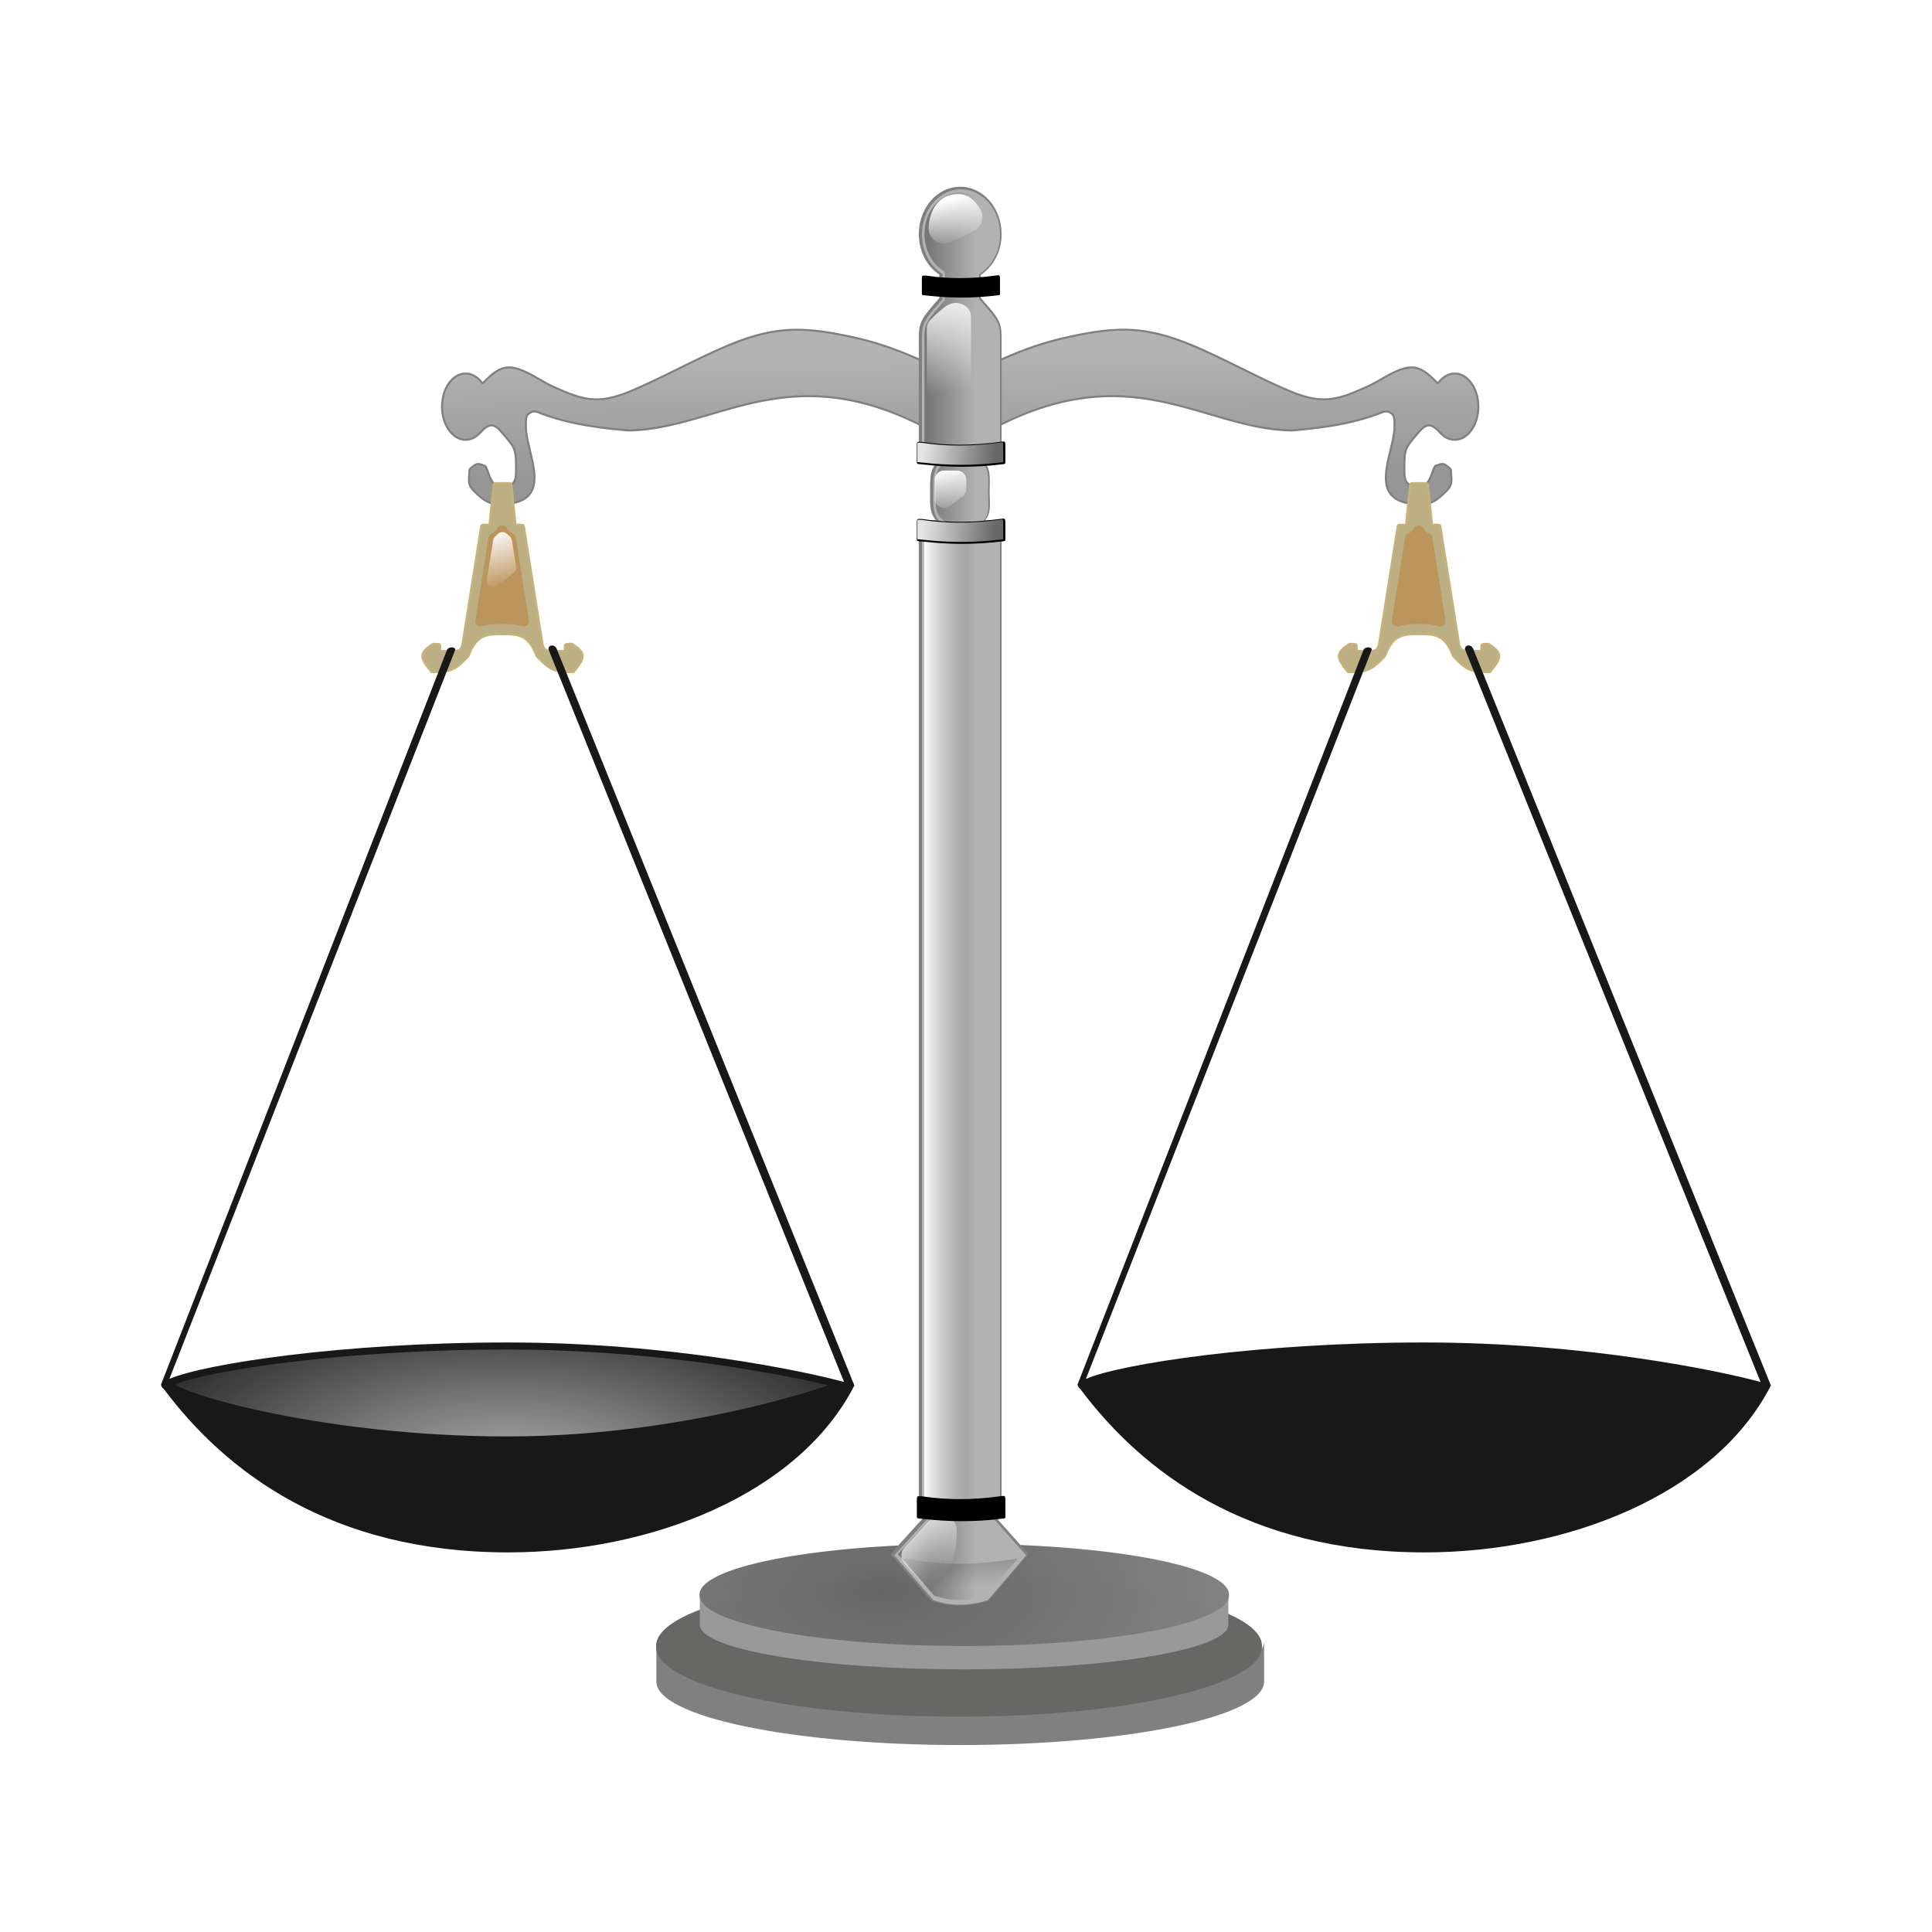 <svg:svg xmlns:dc="http://purl.org/dc/elements/1.1/" xmlns:ns1="http://www.inkscape.org/namespaces/inkscape" xmlns:ns2="http://www.w3.org/1999/xlink" xmlns:ns4="http://web.resource.org/cc/" xmlns:rdf="http://www.w3.org/1999/02/22-rdf-syntax-ns#" xmlns:svg="http://www.w3.org/2000/svg" height="294.783" id="svg2" version="1.0" viewBox="-21.377 -25.427 294.783 294.783" width="294.783" ns1:version="0.91 r13725">
  <svg:defs id="defs4">
    <svg:linearGradient id="linearGradient4113">
      <svg:stop id="stop4115" offset="0" style="stop-color:#ffffff" />
      <svg:stop id="stop4117" offset="1" style="stop-color:#ffffff;stop-opacity:0" />
    </svg:linearGradient>
    <svg:linearGradient id="linearGradient3311">
      <svg:stop id="stop3313" offset="0" style="stop-color:#e5e5e5" />
      <svg:stop id="stop3315" offset="1" style="stop-color:#e5e5e5;stop-opacity:.456" />
    </svg:linearGradient>
    <svg:linearGradient id="linearGradient3272">
      <svg:stop id="stop3274" offset="0" style="stop-color:#b2b2b2" />
      <svg:stop id="stop3276" offset="1" style="stop-color:#b2b2b2;stop-opacity:0" />
    </svg:linearGradient>
    <svg:radialGradient cx="314.95" cy="573.63" gradientTransform="matrix(-.01 1.347 -1.662 -.031 1271.4 172.25)" gradientUnits="userSpaceOnUse" id="radialGradient3485" r="75.928">
      <svg:stop id="stop3381" offset="0" style="stop-color:#666666" />
      <svg:stop id="stop3383" offset="1" style="stop-color:#898989" />
    </svg:radialGradient>
    <svg:linearGradient gradientUnits="userSpaceOnUse" id="linearGradient3487" x1="327.52" x2="328.01" y1="186.46" y2="237.22">
      <svg:stop id="stop3291" offset="0" style="stop-color:#b3b3b3" />
      <svg:stop id="stop3301" offset=".337" style="stop-color:#a9a9a9" />
      <svg:stop id="stop3299" offset="1" style="stop-color:#969696" />
    </svg:linearGradient>
    <svg:linearGradient gradientUnits="userSpaceOnUse" id="linearGradient3489" x1="375.52" x2="395.54" y1="589.18" y2="589.18">
      <svg:stop id="stop3217" offset="0" style="stop-color:#767676" />
      <svg:stop id="stop3219" offset="1" style="stop-color:#767676;stop-opacity:0" />
    </svg:linearGradient>
    <svg:filter id="filter3548">
      <svg:feGaussianBlur id="feGaussianBlur3550" stdDeviation="1.604" ns1:collect="always" />
    </svg:filter>
    <svg:filter id="filter3563">
      <svg:feGaussianBlur id="feGaussianBlur3565" stdDeviation="0.06" ns1:collect="always" />
    </svg:filter>
    <svg:radialGradient cx="128.09" cy="670.47" gradientTransform="matrix(.011 -.61 1.402 .024 -740.58 716.79)" gradientUnits="userSpaceOnUse" id="radialGradient3609" r="137" ns2:href="#linearGradient3272" />
    <svg:linearGradient gradientUnits="userSpaceOnUse" id="linearGradient3970" x1="123.44" x2="125.44" y1="4.964" y2="11.752">
      <svg:stop id="stop3966" offset="0" style="stop-color:#ffffff" />
      <svg:stop id="stop3968" offset="1" style="stop-color:#ffffff;stop-opacity:0" />
    </svg:linearGradient>
    <svg:linearGradient gradientTransform="matrix(.318 0 0 .318 1.49 -6.548)" gradientUnits="userSpaceOnUse" id="linearGradient3979" x1="378.53" x2="380.97" y1="654.07" y2="702.53">
      <svg:stop id="stop3373" offset="0" style="stop-color:#000000" />
      <svg:stop id="stop3375" offset="1" style="stop-color:#000000;stop-opacity:0" />
    </svg:linearGradient>
    <svg:linearGradient gradientUnits="userSpaceOnUse" id="linearGradient3984" x1="375.43" x2="401.66" y1="242.74" y2="246.19" ns2:href="#linearGradient3311" />
    <svg:linearGradient gradientUnits="userSpaceOnUse" id="linearGradient4022" x1="122.42" x2="124.45" y1="46.374" y2="52.835">
      <svg:stop id="stop4018" offset="0" style="stop-color:#ffffff" />
      <svg:stop id="stop4020" offset="1" style="stop-color:#ffffff;stop-opacity:0" />
    </svg:linearGradient>
    <svg:linearGradient gradientUnits="userSpaceOnUse" id="linearGradient4068" x1="121.56" x2="125.21" y1="19.167" y2="34.649" ns2:href="#linearGradient4113" />
    <svg:linearGradient gradientTransform="matrix(1.136 0 0 12.873 -16.353 -294.51)" gradientUnits="userSpaceOnUse" id="linearGradient4098" x1="119.64" x2="125.45" y1="29.056" y2="29.056" ns2:href="#linearGradient4113" />
    <svg:linearGradient gradientUnits="userSpaceOnUse" id="linearGradient4139" x1="53.239" x2="55.497" y1="55.698" y2="64.126" ns2:href="#linearGradient4113" />
    <svg:linearGradient gradientUnits="userSpaceOnUse" id="linearGradient2696" x1="116.65" x2="123.94" y1="205.69" y2="213.89">
      <svg:stop id="stop2681" offset="0" style="stop-color:#ffffff" />
      <svg:stop id="stop2683" offset="1" style="stop-color:#ffffff;stop-opacity:0" />
    </svg:linearGradient>
  </svg:defs>
  <svg:path d="m171.5 224.96v6.2c0 5.34-20.76 9.67-46.36 9.67-25.606 0-46.37-4.33-46.37-9.67v-6.2c0 5.34 20.764 9.67 46.37 9.67 25.6 0 46.36-4.33 46.36-9.67z" id="path24" style="fill:#808080" />
  <svg:path d="m472.48 609.67a124.25 7.42 0 1 1 -248.49 0 124.25 7.42 0 1 1 248.49 0z" id="path2406" style="opacity:.993;fill-rule:evenodd;fill:#676766" transform="matrix(.372 0 0 1.432 -4.589 -647.27)" />
  <svg:path d="m166.04 218.11v4.37c0 3.75-18.05 6.8-40.32 6.8-22.26 0-40.317-3.05-40.317-6.8v-4.37c0 3.76 18.057 6.8 40.317 6.8 22.27 0 40.32-3.04 40.32-6.8z" id="path26" style="fill:#999999" />
  <svg:path d="m414.15 581.19a75.928 23.469 0 1 1 -151.85 0 75.928 23.469 0 1 1 151.85 0z" id="path2404" style="opacity:.993;fill-rule:evenodd;fill:url(#radialGradient3485)" transform="matrix(.532 0 0 .329 -54.186 26.717)" />
  <svg:g id="g3303" transform="matrix(.364 0 0 .364 -16.537 -38.944)">
    <svg:path d="m319.81 174.94c-9.75 0.15-19.42 2.58-32.59 8.56-14.34 6.51-25.2 12.59-36.66 17.34-13.4 5.56-19.6 3.41-30.97-1.62-2.56-1.13-4.68-2.33-6.62-3.47-12.28-7.22-16.08-6.64-23.97 1.5-1.85-2.46-4.36-3.97-7.12-3.97-5.7 0-10.32 6.41-10.32 14.31 0 7.91 4.62 14.32 10.32 14.32 2.37 0 4.56-1.12 6.31-3 3.6-3.89 5.32-4.14 8.59-0.19 4.36 5.25 5.81 5.98 5.81 12.75v3.56c0 3.53-0.83 5.55-5.37 5.66-4.16 0.09-4.78-4.08-6.06-7.1-0.47-1.11-0.42-1.38-1.57-1.78-2.84-0.99-3.22-0.84-5.47 0.94-1.14 0.91-1.02 1.08-1.12 2.53-0.3 4.46-0.6 5.61 3.31 9.19 3.17 2.9 5.56 4.73 11 4.5 23.33-0.99 10.14-22.13 10.25-33.06-0.07-3.46 0.22-4.41 0.97-5 2.11-1.68 3.24-0.61 5.56 0.21 7.74 2.75 17.11 5.32 36.03 6.88 6.94-0.1 13.58-1.24 20.19-2.84 16.9-4.1 33.52-11.18 53.75-11.54 14.06-0.24 29.89 2.74 48.78 12.29h15.79 16.93c18.9-9.55 34.72-12.53 48.78-12.29 20.24 0.36 36.83 7.44 53.72 11.54 6.61 1.6 13.29 2.74 20.22 2.84 18.93-1.56 28.27-4.13 36-6.88 2.32-0.82 3.48-1.89 5.6-0.21 0.74 0.59 1 1.54 0.93 5 0.11 10.93-13.08 32.07 10.25 33.06 5.45 0.23 7.83-1.6 11-4.5 3.91-3.58 3.61-4.73 3.32-9.19-0.1-1.45 0.02-1.62-1.13-2.53-2.24-1.78-2.6-1.93-5.44-0.94-1.14 0.4-1.09 0.67-1.56 1.78-1.28 3.02-1.91 7.19-6.06 7.1-4.55-0.11-5.38-2.13-5.38-5.66v-3.56c0-6.77 1.43-7.5 5.78-12.75 3.28-3.95 4.99-3.7 8.6 0.19 1.74 1.88 3.93 3 6.31 3 5.69 0 10.31-6.41 10.31-14.32 0-7.9-4.62-14.31-10.31-14.31-2.76 0-5.28 1.51-7.12 3.97-7.9-8.14-11.67-8.72-23.94-1.5-1.94 1.14-4.1 2.34-6.66 3.47-11.36 5.03-17.53 7.18-30.94 1.62-11.45-4.75-22.31-10.83-36.65-17.34-23.42-10.63-35.79-10.09-57.19-5.41-8.96 1.96-17.76 4.84-28.44 9.66h-15.89-16.83c-10.67-4.82-19.48-7.7-28.43-9.66-9.36-2.04-17.01-3.27-24.6-3.15z" id="path36" style="fill:#808080" />
    <svg:path d="m319.81 175.78c-9.62 0.16-19.14 2.55-32.25 8.5-14.3 6.49-25.17 12.57-36.68 17.34-6.78 2.82-11.85 3.71-16.66 3.22-4.81-0.48-9.28-2.32-14.97-4.84-2.6-1.15-4.77-2.38-6.72-3.53-6.1-3.59-9.97-5.11-13.12-4.88-3.16 0.24-5.91 2.22-9.82 6.25-0.17 0.18-0.41 0.27-0.66 0.25-0.24-0.02-0.47-0.14-0.62-0.34-1.73-2.3-3.98-3.63-6.43-3.63-2.53 0-4.85 1.42-6.6 3.85-1.75 2.42-2.87 5.84-2.87 9.62 0 3.79 1.12 7.2 2.87 9.63 1.75 2.42 4.07 3.84 6.6 3.84 2.11 0 4.06-0.97 5.68-2.72 1.84-1.98 3.29-3.24 5-3.31 0.86-0.04 1.69 0.27 2.47 0.81 0.78 0.55 1.56 1.33 2.41 2.35 2.16 2.6 3.63 4.1 4.62 5.93 0.99 1.84 1.38 3.9 1.38 7.35v3.56c0 1.83-0.18 3.45-1.16 4.66s-2.63 1.79-5.03 1.84c-2.36 0.05-3.95-1.22-4.87-2.78-0.93-1.56-1.4-3.39-2-4.81-0.25-0.59-0.38-0.92-0.44-1-0.06-0.09-0.11-0.14-0.63-0.32-1.39-0.48-2.06-0.64-2.53-0.56-0.47 0.09-1.01 0.46-2.12 1.35-0.55 0.43-0.65 0.56-0.69 0.68-0.05 0.13-0.08 0.5-0.13 1.25-0.15 2.25-0.28 3.55 0.04 4.63 0.31 1.08 1.08 2.12 3 3.87 3.14 2.88 5.16 4.5 10.4 4.28 5.7-0.24 9-1.68 10.84-3.74 1.85-2.07 2.37-4.89 2.19-8.16-0.35-6.54-3.65-14.5-3.59-20.31-0.04-1.76 0-2.88 0.19-3.75 0.18-0.87 0.59-1.51 1.09-1.91 1.18-0.94 2.37-1.2 3.41-1 1.03 0.2 1.87 0.71 2.97 1.09 7.67 2.73 16.92 5.26 35.74 6.82 0.03 0 0.04-0.01 0.07 0 6.83-0.11 13.38-1.23 19.93-2.82 16.81-4.07 33.52-11.2 53.94-11.56 14.15-0.25 30.05 2.76 48.97 12.28h15.59 16.76c18.91-9.52 34.82-12.53 48.96-12.28 20.43 0.36 37.11 7.49 53.91 11.56 6.55 1.59 13.14 2.71 19.97 2.82h0.06c18.83-1.56 28.04-4.09 35.72-6.82 1.09-0.38 1.96-0.89 3-1.09s2.22 0.06 3.41 1c0.5 0.4 0.88 1.04 1.06 1.91 0.17 0.86 0.22 2.03 0.19 3.78 0.05 5.81-3.24 13.74-3.6 20.28-0.17 3.27 0.34 6.09 2.19 8.16 1.85 2.06 5.14 3.5 10.84 3.74 5.25 0.22 7.27-1.4 10.41-4.28 1.91-1.75 2.69-2.79 3-3.87s0.18-2.38 0.03-4.63c-0.05-0.75-0.08-1.12-0.12-1.25-0.05-0.12-0.15-0.25-0.69-0.68-1.11-0.89-1.67-1.26-2.13-1.35-0.45-0.08-1.1 0.08-2.5 0.56-0.51 0.18-0.56 0.23-0.62 0.32-0.06 0.08-0.19 0.41-0.44 1-0.6 1.42-1.07 3.25-2 4.81-0.92 1.56-2.51 2.83-4.87 2.78-2.4-0.05-4.06-0.63-5.04-1.84-0.97-1.21-1.15-2.83-1.15-4.66v-3.56c0-3.45 0.36-5.51 1.34-7.35 0.98-1.83 2.47-3.33 4.63-5.93 0.84-1.02 1.62-1.8 2.4-2.35 0.78-0.54 1.62-0.85 2.47-0.81 1.72 0.07 3.16 1.33 5 3.31 1.62 1.75 3.58 2.72 5.69 2.72 2.53 0 4.85-1.42 6.59-3.84 1.75-2.43 2.88-5.84 2.88-9.63 0-3.78-1.13-7.2-2.88-9.62-1.74-2.43-4.06-3.85-6.59-3.85-2.45 0-4.71 1.33-6.44 3.63-0.14 0.2-0.37 0.32-0.62 0.34-0.24 0.02-0.48-0.07-0.66-0.25-3.91-4.03-6.63-6.01-9.78-6.25-3.15-0.23-7.03 1.29-13.12 4.88-1.96 1.15-4.15 2.38-6.76 3.53-5.69 2.52-10.16 4.36-14.96 4.84-4.8 0.49-9.85-0.4-16.63-3.22-11.52-4.77-22.38-10.85-36.69-17.34-23.3-10.57-35.31-10.04-56.65-5.37-8.9 1.94-17.65 4.82-28.28 9.62-0.11 0.05-0.23 0.07-0.35 0.06h-15.9-16.82c-0.11 0.01-0.23-0.01-0.34-0.06-10.63-4.8-19.38-7.68-28.28-9.62-9.34-2.05-16.92-3.25-24.41-3.13z" id="path3287" style="fill:url(#linearGradient3487)" />
  </svg:g>
  <svg:path d="m389.19 115.41c-9.66 0-17.35 8.97-17.35 19.84 0 7.25 3.44 13.56 8.6 17.03v9.78c-1.17 1.37-2.35 2.74-3.53 4.13-2.7 3.16-4.04 5.27-4.63 7.69-0.59 2.4-0.44 4.89-0.44 9v47.15c0 0.67 0.55 1.22 1.22 1.22h6.1c-1.07 1.28-1.83 2.7-2.16 4.28-0.49 2.4-0.44 5.03-0.44 7.75 0 2.71-0.1 5.26 0.35 7.63 0.29 1.56 1.04 2.98 2.06 4.25h-5.91c-0.67 0-1.22 0.54-1.22 1.22v414.06c0 0.56 0.39 1.05 0.94 1.18 0.7 0.17 1.42 0.3 2.13 0.44l-14.25 15.69c-0.42 0.46-0.42 1.16 0 1.63l16.12 18.5c0.15 0.15 0.33 0.27 0.53 0.34 4.43 1.41 7.46 1.97 11.94 1.97 3.37 0 8.15-0.79 11.53-1.97 0.21-0.08 0.39-0.21 0.53-0.38l15.85-18.5c0.38-0.46 0.37-1.14-0.04-1.59l-14-15.72c0.81-0.13 1.63-0.26 2.44-0.41 0.58-0.1 1-0.6 1-1.18v-414.06c0-0.68-0.54-1.22-1.22-1.22h-5.65c0.98-1.29 1.66-2.72 1.84-4.28 0.28-2.37 0-4.93 0-7.6 0-2.68 0.23-5.29-0.09-7.69-0.21-1.56-0.77-3.06-1.75-4.34h5.65c0.68 0 1.22-0.55 1.22-1.22v-47.15c0-4.14 0.14-6.64-0.47-9.04-0.6-2.39-1.91-4.52-4.65-7.68-1.21-1.4-2.43-2.78-3.63-4.16v-9.62c5.23-3.46 8.75-9.82 8.75-17.13 0-10.87-7.72-19.84-17.37-19.84zm-8.47 37.12c0.02 0.02 0.04 0.05 0.06 0.06-0.02-0.01-0.04-0.01-0.06-0.03v-0.03zm16.75 0.13c-0.03 0.02-0.03 0.07-0.06 0.09l-0.03-0.03 0.09-0.06zm-16.66 76.87c0.01-0.01 0.05 0.01 0.07 0-0.03 0.02-0.04 0.05-0.07 0.06 0.01-0.01-0.01-0.05 0-0.06zm17.38 27.28c-0.01 0.02-0.02 0.04-0.03 0.07-0.02 0.01-0.05 0.01-0.07 0.03 0.04-0.03 0.06-0.07 0.1-0.1z" id="path3369" style="fill:#808080" transform="matrix(.364 0 0 .364 -16.537 -38.944)" />
  <svg:path d="m125.24 3.462c-3.29 0-5.95 3.075-5.95 6.865 0 2.612 1.26 4.885 3.13 6.045v3.848c-0.46 0.537-0.92 1.068-1.38 1.605-1.94 2.274-1.75 2.85-1.75 5.852v17.258h3.16c-1.55 0.983-1.44 2.759-1.44 4.747s-0.15 3.697 1.35 4.69h-3.07v150.99c0.48 0.11 0.96 0.22 1.44 0.3l-5.66 6.23 5.94 6.81c1.61 0.52 2.64 0.71 4.25 0.71 1.18 0 2.94-0.29 4.11-0.71l5.83-6.81-5.59-6.27c0.53-0.07 1.07-0.16 1.6-0.26v-150.99l-2.96 0.002c1.5-0.993 1.12-2.702 1.12-4.69s0.34-3.764-1.21-4.747h3.05v-17.258c0-3.022 0.18-3.578-1.79-5.852-0.47-0.537-0.94-1.068-1.4-1.605v-3.814c1.89-1.149 3.19-3.443 3.19-6.079 0-3.79-2.68-6.865-5.97-6.865z" id="path28" style="fill:#b2b2b2" />
  <svg:path d="m389.19 117.78c-8.19 0-14.97 7.71-14.97 17.47 0 6.73 3.26 12.53 7.94 15.44 0.4 0.24 0.65 0.68 0.65 1.15v10.57c-0.01 0.32-0.13 0.63-0.34 0.87-1.26 1.48-2.53 2.94-3.78 4.41-2.61 3.06-3.62 4.79-4.1 6.72-0.47 1.93-0.37 4.32-0.37 8.47v46h7.31c0.61-0.01 1.16 0.39 1.33 0.98 0.18 0.59-0.06 1.22-0.58 1.55-1.8 1.14-2.59 2.58-3 4.59s-0.34 4.53-0.34 7.28c0 2.76-0.09 5.25 0.28 7.22s1.07 3.35 2.81 4.5c0.52 0.33 0.76 0.96 0.58 1.55-0.17 0.59-0.72 0.99-1.33 0.98h-7.06v411.97c0.94 0.21 1.87 0.44 2.81 0.59 0.49 0.09 0.9 0.42 1.07 0.89 0.16 0.47 0.07 0.99-0.26 1.36l-14.72 16.25 15.19 17.44c4.13 1.29 6.75 1.78 10.94 1.78 2.92 0 7.48-0.76 10.5-1.78l14.97-17.44-14.56-16.34c-0.33-0.38-0.42-0.91-0.25-1.37 0.18-0.47 0.6-0.81 1.09-0.88 1.06-0.15 2.12-0.35 3.19-0.53v-411.94h-6.75c-0.62 0.01-1.16-0.39-1.33-0.98-0.18-0.59 0.06-1.22 0.58-1.55 1.71-1.13 2.23-2.44 2.47-4.41 0.23-1.97 0-4.49 0-7.31 0-2.8 0.21-5.37-0.07-7.37-0.27-2.01-0.88-3.38-2.65-4.5-0.52-0.33-0.76-0.96-0.58-1.55 0.17-0.59 0.71-0.99 1.33-0.98h7v-46c0-4.18 0.1-6.56-0.38-8.47-0.48-1.92-1.53-3.63-4.19-6.69-1.26-1.47-2.56-2.93-3.84-4.41-0.22-0.25-0.34-0.57-0.34-0.9v-10.47c-0.01-0.49 0.24-0.94 0.65-1.19 4.75-2.88 8.1-8.71 8.1-15.5 0-9.76-6.82-17.47-15-17.47z" id="path3223" style="filter:url(#filter3548);fill:url(#linearGradient3489)" transform="matrix(.364 0 0 .364 -16.537 -38.944)" />
  <svg:path d="m128.83 218.31l5.09-5.94c-6.76 1.08-10.81 1.08-17.56 0l5.17 5.94c1.41 0.45 2.31 0.62 3.72 0.62 1.03 0 2.56-0.26 3.58-0.62z" id="path2428" style="opacity:.803;filter:url(#filter3563);fill:url(#linearGradient3979)" />
  <svg:g id="g3994" transform="matrix(1.133 0 0 1.133 -16.628 -12.742)">
    <svg:path d="m120.02 48.316c3.38 0.521 6.85 0.485 10.39 0 0.74-0.101 0.79-0.154 0.79 0.592v1.775c0 0.697 0.09 0.577-0.61 0.663-3.52 0.432-7.05 0.406-10.57 0-0.83-0.096-0.74 0.067-0.74-0.757v-1.705c0-0.711 0.03-0.568 0.74-0.568z" id="path3307" style="fill:#000000" />
    <svg:path d="m404.59 239.88c-0.26 0.01-0.64 0.08-1.15 0.15-9.75 1.34-19.26 1.43-28.56 0h-0.07c-0.46 0-0.84-0.02-1.09-0.03-0.27-0.01-0.4 0.04-0.38 0.03s0.03-0.07 0 0.09c-0.03 0.17-0.03 0.49-0.03 0.97v4.69c0 0.57-0.01 0.98 0 1.22 0.02 0.24 0.04 0.22 0 0.19-0.04-0.04 0.04 0 0.31 0.03 0.28 0.03 0.73 0.06 1.32 0.12 9.63 1.11 19.25 1.18 28.87 0 0.5-0.06 0.87-0.06 1.1-0.09 0.22-0.03 0.24-0.09 0.18-0.03-0.05 0.05-0.03 0.05-0.03-0.16 0.01-0.2 0-0.54 0-1.03v-4.87c0-0.51-0.02-0.86-0.06-1.07-0.04-0.2-0.07-0.22-0.06-0.21 0.01 0-0.09-0.02-0.35 0z" id="path3309" style="fill:url(#linearGradient3984)" transform="matrix(.364 0 0 .364 -16.537 -38.944)" />
  </svg:g>
  <svg:path d="m120.02 16.631c3.38 0.521 6.85 0.485 10.39 0 0.74-0.101 0.79-0.154 0.79 0.592v1.775c0 0.697 0.09 0.577-0.61 0.663-3.52 0.432-7.05 0.406-10.57 0-0.83-0.095-0.74 0.067-0.74-0.757v-1.705c0-0.711 0.03-0.568 0.74-0.568z" id="path3325" style="fill:#000000" />
  <svg:path d="m404.59 239.88c-0.26 0.01-0.64 0.08-1.15 0.15-9.75 1.34-19.26 1.43-28.56 0h-0.07c-0.46 0-0.84-0.02-1.09-0.03-0.27-0.01-0.4 0.04-0.38 0.03s0.03-0.07 0 0.09c-0.03 0.17-0.03 0.49-0.03 0.97v4.69c0 0.57-0.01 0.98 0 1.22 0.02 0.24 0.04 0.22 0 0.19-0.04-0.04 0.04 0 0.31 0.03 0.28 0.03 0.73 0.06 1.32 0.12 9.63 1.11 19.25 1.18 28.87 0 0.5-0.06 0.87-0.06 1.1-0.09 0.22-0.03 0.24-0.09 0.18-0.03-0.05 0.05-0.03 0.05-0.03-0.16 0.01-0.2 0-0.54 0-1.03v-4.87c0-0.51-0.02-0.86-0.06-1.07-0.04-0.2-0.07-0.22-0.06-0.21 0.01 0-0.09-0.02-0.35 0z" id="path3327" style="fill:url(#linearGradient3984)" transform="matrix(.364 0 0 .364 -16.537 -70.628)" />
  <svg:path d="m124.72 4.188c-2.79 0-4.31 2.419-4.41 5.125-0.03 0.802 0.34 1.567 1 2.025 0.67 0.457 1.51 0.542 2.25 0.225 1.23-0.516 2.49-1.113 3.78-1.843 0.56-0.316 0.96-0.846 1.11-1.466 0.16-0.62 0.05-1.276-0.29-1.815-0.61-0.968-1.51-2.25-3.44-2.25z" id="path3962" style="fill-rule:evenodd;fill:url(#linearGradient3970)" />
  <svg:path d="m119.62 56.562v148.97h7.63v-148.97l-7.63 0.002z" id="path4086" style="fill-rule:evenodd;fill:url(#linearGradient4098)" />
  <svg:g id="g3998" transform="matrix(1.133 0 0 1.133 -16.628 -0.976)">
    <svg:path d="m120.02 48.316c3.38 0.521 6.85 0.485 10.39 0 0.74-0.101 0.79-0.154 0.79 0.592v1.775c0 0.697 0.09 0.577-0.61 0.663-3.52 0.432-7.05 0.406-10.57 0-0.83-0.096-0.74 0.067-0.74-0.757v-1.705c0-0.711 0.03-0.568 0.74-0.568z" id="path4000" style="fill:#000000" />
    <svg:path d="m404.59 239.88c-0.26 0.01-0.64 0.08-1.15 0.15-9.75 1.34-19.26 1.43-28.56 0h-0.07c-0.46 0-0.84-0.02-1.09-0.03-0.27-0.01-0.4 0.04-0.38 0.03s0.03-0.07 0 0.09c-0.03 0.17-0.03 0.49-0.03 0.97v4.69c0 0.57-0.01 0.98 0 1.22 0.02 0.24 0.04 0.22 0 0.19-0.04-0.04 0.04 0 0.31 0.03 0.28 0.03 0.73 0.06 1.32 0.12 9.63 1.11 19.25 1.18 28.87 0 0.5-0.06 0.87-0.06 1.1-0.09 0.22-0.03 0.24-0.09 0.18-0.03-0.05 0.05-0.03 0.05-0.03-0.16 0.01-0.2 0-0.54 0-1.03v-4.87c0-0.51-0.02-0.86-0.06-1.07-0.04-0.2-0.07-0.22-0.06-0.21 0.01 0-0.09-0.02-0.35 0z" id="path4002" style="fill:url(#linearGradient3984)" transform="matrix(.364 0 0 .364 -16.537 -38.944)" />
  </svg:g>
  <svg:path d="m122.53 46.375c-0.73 0.062-1.29 0.675-1.28 1.406v2.907c0 0.523 0.3 1.001 0.77 1.238 0.46 0.237 1.02 0.193 1.45-0.114 0.65-0.467 1.35-0.937 2.09-1.562 0.32-0.264 0.5-0.652 0.5-1.062v-1.407c0-0.373-0.14-0.732-0.41-0.996-0.26-0.264-0.62-0.412-0.99-0.41h-2c-0.05-0.002-0.09-0.002-0.13 0z" id="path4014" style="fill-rule:evenodd;fill:url(#linearGradient4022)" />
  <svg:path d="m123.88 21.594c-0.59 0.016-1.23 0.45-1.35 0.562-0.55 0.537-1.28 1.155-2 2.032-0.02 0.029-0.46 0.468-0.47 1.281v13.625c0 0.459-0.15 0.721 0.6 1.468 0.74 0.747 1.01 0.596 1.46 0.594h1.82c0.46 0.002 0.72 0.153 1.47-0.594 0.74-0.746 0.59-1.009 0.59-1.468v-15.438s-0.06-0.499-0.06-0.5c0 0-0.05-0.145-0.06-0.187-0.04-0.084-0.05-0.124-0.07-0.157-0.03-0.065-0.04-0.066-0.06-0.093-0.03-0.055-0.04-0.116-0.06-0.157-0.05-0.081-0.06-0.127-0.35-0.406 0.18 0.17 0.35 0.255-0.18-0.156-0.54-0.411-1.14-0.411-1.28-0.406z" id="path4066" style="fill-rule:evenodd;fill:url(#linearGradient4068)" transform="matrix(1.136 0 0 1 -16.353 -.8)" />
  <svg:g id="g4150">
    <svg:g id="g4144">
      <svg:path d="m44.398 77.275c2.672 0 3.526 0 5.845-2.503 1.186-3.274 2.758-3.274 5.055-3.274 2.296 0 3.868 0 5.054 3.274 2.319 2.503 3.173 2.503 5.845 2.503 2.005-2.304 2.047-3.208-0.26-4.622-1.299 0-1.299 0-1.299 1.092-2.722 0.045-2.742 0.043-3.052-0.771l-2.832-17.874c-0.065-0.614-0.275-0.614-0.775-0.627l-0.549 0.013-0.541-5.297c-0.108-1.058-0.108-1.058-0.853-1.058h-0.738-0.739c-0.745 0-0.745 0-0.853 1.058l-0.541 5.297-0.549-0.013c-0.5 0.013-0.71 0.013-0.775 0.627l-2.832 17.874c-0.31 0.814-0.33 0.816-3.052 0.771 0-1.092 0-1.092-1.299-1.092-2.307 1.414-2.265 2.318-0.26 4.622z" id="path38" style="fill:#c5b37b" />
      <svg:path d="m54.156 48.438c0.005-0.007-0.07 0.25-0.125 0.781l-0.562 5.312c-0.006 0.057-0.028 0.111-0.063 0.157-0.033 0.041-0.076 0.073-0.125 0.093-0.048 0.024-0.102 0.035-0.156 0.031l-0.5-0.031h-0.031c-0.213 0.009-0.331 0.024-0.344 0.031-0.014 0.009-0.065 0.042-0.094 0.313 0.001 0.01 0.001 0.021 0 0.031l-2.844 17.875c-0.008 0.022-0.018 0.043-0.031 0.063-0.077 0.203-0.124 0.363-0.25 0.531-0.125 0.168-0.327 0.282-0.562 0.344-0.472 0.123-1.138 0.116-2.5 0.093-0.083 0.001-0.163-0.032-0.221-0.091-0.059-0.058-0.092-0.138-0.092-0.221 0-0.272-0.015-0.477-0.031-0.594s-0.026-0.12-0.031-0.125c-0.005-0.004-0.06-0.047-0.219-0.062-0.131-0.013-0.35 0-0.594 0-0.539 0.333-0.94 0.631-1.187 0.906-0.255 0.283-0.366 0.517-0.375 0.781-0.019 0.512 0.448 1.233 1.375 2.313 1.211-0.002 2.023-0.01 2.75-0.281 0.761-0.284 1.53-0.884 2.656-2.094 0.005-0.014 0.026-0.018 0.031-0.032 0.599-1.588 1.298-2.496 2.188-2.937 0.916-0.454 1.945-0.437 3.093-0.437 1.149-0.001 2.154-0.017 3.063 0.437 0.883 0.441 1.59 1.35 2.187 2.937 0.013 0.014 0.02 0.019 0.032 0.032 1.125 1.21 1.894 1.81 2.656 2.094 0.727 0.271 1.539 0.279 2.75 0.281 0.927-1.08 1.393-1.801 1.375-2.313-0.01-0.264-0.12-0.498-0.375-0.781-0.248-0.275-0.649-0.573-1.188-0.906-0.244 0-0.462-0.013-0.593 0-0.159 0.015-0.214 0.058-0.219 0.062s-0.015 0.008-0.031 0.125c-0.017 0.117-0.031 0.322-0.031 0.594 0 0.068-0.022 0.133-0.063 0.188-0.059 0.078-0.152 0.125-0.25 0.124-1.362 0.023-2.029 0.03-2.5-0.093-0.236-0.062-0.437-0.176-0.563-0.344-0.125-0.168-0.172-0.328-0.25-0.531-0.012-0.02-0.023-0.041-0.031-0.063l-2.843-17.875c-0.001-0.01-0.001-0.021 0-0.031-0.029-0.271-0.08-0.304-0.094-0.313-0.013-0.007-0.131-0.022-0.344-0.031-0.019-0.001-0.01 0.001-0.031 0l-0.5 0.031c-0.093 0.008-0.185-0.026-0.25-0.093-0.052-0.05-0.085-0.116-0.094-0.188l-0.563-5.312c-0.054-0.531-0.129-0.788-0.124-0.781 0.002 0.003 0.032 0.01-0.032 0-0.064-0.011-0.189 0-0.375 0h-0.719-0.75c-0.185 0-0.311-0.011-0.374 0-0.064 0.01-0.034 0.003-0.032 0z" id="path3617" style="fill-opacity:.232;fill:#a0a0a0" />
      <svg:path d="m196.88 257.38c-0.71 0.1-1.33 0.55-1.66 1.18-0.5 0.95-1.31 1.68-2.31 2.06-0.76 0.27-1.31 0.93-1.44 1.72l-5.5 34.88v0.03c-0.1 0.74 0.19 1.51 0.78 2s1.38 0.65 2.13 0.41h0.03c2.88-0.98 5.6-0.91 8.28-0.91s5.39-0.07 8.28 0.91h0.03c0.75 0.24 1.53 0.08 2.12-0.41 0.6-0.49 0.89-1.26 0.79-2v-0.03l-5.5-34.91c-0.14-0.79-0.71-1.48-1.47-1.75-1-0.37-1.81-1.09-2.32-2.03-0.42-0.8-1.28-1.25-2.18-1.15-0.02-0.01-0.04-0.01-0.06 0z" id="path3249" style="fill:#bc955d" transform="matrix(.364 0 0 .364 -16.537 -38.944)" />
      <svg:path d="m55.219 55.75c-0.235 0.016-0.457 0.116-0.625 0.281-0.225 0.212-0.301 0.294-0.282 0.281-0.237 0.156-0.397 0.407-0.437 0.688l-0.969 6c-0.054 0.393 0.131 0.781 0.472 0.985 0.34 0.204 0.769 0.185 1.091-0.047 0.814-0.635 1.662-1.171 2.593-2 0.254-0.229 0.372-0.571 0.313-0.907l-0.656-4.031c-0.041-0.281-0.2-0.532-0.438-0.688-0.006-0.003-0.128-0.118-0.343-0.312-0.197-0.176-0.456-0.266-0.719-0.25z" id="path4128" style="fill:url(#linearGradient4139)" />
    </svg:g>
    <svg:path d="m62.812 73.062c-0.29 0.018-0.553 0.229-0.5 0.594l45.098 111.78c-5.56-1.53-26.354-6.03-51.316-6.03-25.295 0-46.419 3.29-51.625 5.56l43.625-111.28c-0.059-0.514-1.144-0.421-1.282 0.091l-43.624 112.06c0.001 0.04 0.025 0.06 0.031 0.1 0.017 0.11 0.07 0.19 0.125 0.28 0.062 0.09 0.116 0.18 0.219 0.25 0.028 0.02 0.063 0.04 0.094 0.06 0.004 0-0.004 0.03 0 0.03 9.409 12.55 25.445 24.88 52.5 24.88 21.664 0 44.314-8.8 52.844-25.5h-0.03l-45.376-112.28c-0.148-0.45-0.491-0.615-0.782-0.598z" id="path34" style="fill:#181818" />
    <svg:path d="m199.38 602.81c-39.91 0-76.07 3.01-102.16 6.72-13.045 1.86-23.591 3.92-30.72 5.81-3.002 0.8-5.007 1.55-6.656 2.22 1.672 0.87 3.825 1.85 6.937 2.97 7.126 2.57 17.638 5.54 30.657 8.31 26.032 5.55 62.132 10.41 101.94 10.41 39.73 0 75.79-6.05 101.87-12.22 13.04-3.08 23.59-6.2 30.84-8.59 0.77-0.26 1.06-0.39 1.75-0.63-0.59-0.14-0.82-0.22-1.46-0.37-7.27-1.71-17.85-3.9-30.91-6.06-26.13-4.33-62.26-8.57-102.09-8.57z" id="path3269" style="fill:url(#radialGradient3609)" transform="matrix(.364 0 0 .364 -16.537 -38.944)" />
  </svg:g>
  <svg:g id="g4159" transform="translate(139.84)">
    <svg:g id="g4161">
      <svg:path d="m44.398 77.275c2.672 0 3.526 0 5.845-2.503 1.186-3.274 2.758-3.274 5.055-3.274 2.296 0 3.868 0 5.054 3.274 2.319 2.503 3.173 2.503 5.845 2.503 2.005-2.304 2.047-3.208-0.26-4.622-1.299 0-1.299 0-1.299 1.092-2.722 0.045-2.742 0.043-3.052-0.771l-2.832-17.874c-0.065-0.614-0.275-0.614-0.775-0.627l-0.549 0.013-0.541-5.297c-0.108-1.058-0.108-1.058-0.853-1.058h-0.738-0.739c-0.745 0-0.745 0-0.853 1.058l-0.541 5.297-0.549-0.013c-0.5 0.013-0.71 0.013-0.775 0.627l-2.832 17.874c-0.31 0.814-0.33 0.816-3.052 0.771 0-1.092 0-1.092-1.299-1.092-2.307 1.414-2.265 2.318-0.26 4.622z" id="path4163" style="fill:#c5b37b" />
      <svg:path d="m54.156 48.438c0.005-0.007-0.07 0.25-0.125 0.781l-0.562 5.312c-0.006 0.057-0.028 0.111-0.063 0.157-0.033 0.041-0.076 0.073-0.125 0.093-0.048 0.024-0.102 0.035-0.156 0.031l-0.5-0.031h-0.031c-0.213 0.009-0.331 0.024-0.344 0.031-0.014 0.009-0.065 0.042-0.094 0.313 0.001 0.01 0.001 0.021 0 0.031l-2.844 17.875c-0.008 0.022-0.018 0.043-0.031 0.063-0.077 0.203-0.124 0.363-0.25 0.531-0.125 0.168-0.327 0.282-0.562 0.344-0.472 0.123-1.138 0.116-2.5 0.093-0.083 0.001-0.163-0.032-0.221-0.091-0.059-0.058-0.092-0.138-0.092-0.221 0-0.272-0.015-0.477-0.031-0.594s-0.026-0.12-0.031-0.125c-0.005-0.004-0.06-0.047-0.219-0.062-0.131-0.013-0.35 0-0.594 0-0.539 0.333-0.94 0.631-1.187 0.906-0.255 0.283-0.366 0.517-0.375 0.781-0.019 0.512 0.448 1.233 1.375 2.313 1.211-0.002 2.023-0.01 2.75-0.281 0.761-0.284 1.53-0.884 2.656-2.094 0.005-0.014 0.026-0.018 0.031-0.032 0.599-1.588 1.298-2.496 2.188-2.937 0.916-0.454 1.945-0.437 3.093-0.437 1.149-0.001 2.154-0.017 3.063 0.437 0.883 0.441 1.59 1.35 2.187 2.937 0.013 0.014 0.02 0.019 0.032 0.032 1.125 1.21 1.894 1.81 2.656 2.094 0.727 0.271 1.539 0.279 2.75 0.281 0.927-1.08 1.393-1.801 1.375-2.313-0.01-0.264-0.12-0.498-0.375-0.781-0.248-0.275-0.649-0.573-1.188-0.906-0.244 0-0.462-0.013-0.593 0-0.159 0.015-0.214 0.058-0.219 0.062s-0.015 0.008-0.031 0.125c-0.017 0.117-0.031 0.322-0.031 0.594 0 0.068-0.022 0.133-0.063 0.188-0.059 0.078-0.152 0.125-0.25 0.124-1.362 0.023-2.029 0.03-2.5-0.093-0.236-0.062-0.437-0.176-0.563-0.344-0.125-0.168-0.172-0.328-0.25-0.531-0.012-0.02-0.023-0.041-0.031-0.063l-2.843-17.875c-0.001-0.01-0.001-0.021 0-0.031-0.029-0.271-0.08-0.304-0.094-0.313-0.013-0.007-0.131-0.022-0.344-0.031-0.019-0.001-0.01 0.001-0.031 0l-0.5 0.031c-0.093 0.008-0.185-0.026-0.25-0.093-0.052-0.05-0.085-0.116-0.094-0.188l-0.563-5.312c-0.054-0.531-0.129-0.788-0.124-0.781 0.002 0.003 0.032 0.01-0.032 0-0.064-0.011-0.189 0-0.375 0h-0.719-0.75c-0.185 0-0.311-0.011-0.374 0-0.064 0.01-0.034 0.003-0.032 0z" id="path4165" style="fill-opacity:.232;fill:#a0a0a0" />
      <svg:path d="m196.88 257.38c-0.71 0.1-1.33 0.55-1.66 1.18-0.5 0.95-1.31 1.68-2.31 2.06-0.76 0.27-1.31 0.93-1.44 1.72l-5.5 34.88v0.03c-0.1 0.74 0.19 1.51 0.78 2s1.38 0.65 2.13 0.41h0.03c2.88-0.98 5.6-0.91 8.28-0.91s5.39-0.07 8.28 0.91h0.03c0.75 0.24 1.53 0.08 2.12-0.41 0.6-0.49 0.89-1.26 0.79-2v-0.03l-5.5-34.91c-0.14-0.79-0.71-1.48-1.47-1.75-1-0.37-1.81-1.09-2.32-2.03-0.42-0.8-1.28-1.25-2.18-1.15-0.02-0.01-0.04-0.01-0.06 0z" id="path4167" style="fill:#bc955d" transform="matrix(.364 0 0 .364 -16.537 -38.944)" />
      <svg:path d="m55.219 55.75c-0.235 0.016-0.457 0.116-0.625 0.281-0.225 0.212-0.301 0.294-0.282 0.281-0.237 0.156-0.397 0.407-0.437 0.688l-0.969 6c-0.054 0.393 0.131 0.781 0.472 0.985 0.34 0.204 0.769 0.185 1.091-0.047 0.814-0.635 1.662-1.171 2.593-2 0.254-0.229 0.372-0.571 0.313-0.907l-0.656-4.031c-0.041-0.281-0.2-0.532-0.438-0.688-0.006-0.003-0.128-0.118-0.343-0.312-0.197-0.176-0.456-0.266-0.719-0.25z" id="path4169" style="fill:url(#linearGradient4139)" />
    </svg:g>
    <svg:path d="m62.812 73.062c-0.29 0.018-0.553 0.229-0.5 0.594l45.098 111.78c-5.56-1.53-26.354-6.03-51.316-6.03-25.295 0-46.419 3.29-51.625 5.56l43.625-111.28c-0.059-0.514-1.144-0.421-1.282 0.091l-43.624 112.06c0.001 0.04 0.025 0.06 0.031 0.1 0.017 0.11 0.07 0.19 0.125 0.28 0.062 0.09 0.116 0.18 0.219 0.25 0.028 0.02 0.063 0.04 0.094 0.06 0.004 0-0.004 0.03 0 0.03 9.409 12.55 25.445 24.88 52.5 24.88 21.664 0 44.314-8.8 52.844-25.5h-0.03l-45.376-112.28c-0.148-0.45-0.491-0.615-0.782-0.598z" id="path4171" style="fill:#181818" />
    <svg:path d="m199.38 602.81c-39.91 0-76.07 3.01-102.16 6.72-13.045 1.86-23.591 3.92-30.72 5.81-3.002 0.8-5.007 1.55-6.656 2.22 1.672 0.87 3.825 1.85 6.937 2.97 7.126 2.57 17.638 5.54 30.657 8.31 26.032 5.55 62.132 10.41 101.94 10.41 39.73 0 75.79-6.05 101.87-12.22 13.04-3.08 23.59-6.2 30.84-8.59 0.77-0.26 1.06-0.39 1.75-0.63-0.59-0.14-0.82-0.22-1.46-0.37-7.27-1.71-17.85-3.9-30.91-6.06-26.13-4.33-62.26-8.57-102.09-8.57z" id="path4173" style="fill:url(#radialGradient3609)" transform="matrix(.364 0 0 .364 -16.537 -38.944)" />
  </svg:g>
  <svg:path d="m121.5 206.03c-0.47 0.05-0.91 0.27-1.22 0.63l-3.66 4.03c-0.63 0.71-0.63 1.78 0 2.5l2.97 3.37c0.41 0.45 1 0.68 1.6 0.62s1.13-0.41 1.43-0.93c1.44-2.52 2.06-5.63 1.97-8.41-0.03-1.01-0.86-1.81-1.87-1.81h-1.03-0.19z" id="path2694" style="fill:url(#linearGradient2696)" />
  <svg:g id="g4100" transform="matrix(1.133 0 0 1.133 -16.628 148.14)">
    <svg:path d="m120.02 48.316c3.38 0.521 6.85 0.485 10.39 0 0.74-0.101 0.79-0.154 0.79 0.592v1.775c0 0.697 0.09 0.577-0.61 0.663-3.52 0.432-7.05 0.406-10.57 0-0.83-0.096-0.74 0.067-0.74-0.757v-1.705c0-0.711 0.03-0.568 0.74-0.568z" id="path4102" style="fill:#000000" />
    <svg:path d="m404.59 239.88c-0.26 0.01-0.64 0.08-1.15 0.15-9.75 1.34-19.26 1.43-28.56 0h-0.07c-0.46 0-0.84-0.02-1.09-0.03-0.27-0.01-0.4 0.04-0.38 0.03s0.03-0.07 0 0.09c-0.03 0.17-0.03 0.49-0.03 0.97v4.69c0 0.57-0.01 0.98 0 1.22 0.02 0.24 0.04 0.22 0 0.19-0.04-0.04 0.04 0 0.31 0.03 0.28 0.03 0.73 0.06 1.32 0.12 9.63 1.11 19.25 1.18 28.87 0 0.5-0.06 0.87-0.06 1.1-0.09 0.22-0.03 0.24-0.09 0.18-0.03-0.05 0.05-0.03 0.05-0.03-0.16 0.01-0.2 0-0.54 0-1.03v-4.87c0-0.51-0.02-0.86-0.06-1.07-0.04-0.2-0.07-0.22-0.06-0.21 0.01 0-0.09-0.02-0.35 0z" id="path4104" style="fill:url(#linearGradient3984)" transform="matrix(.364 0 0 .364 -16.537 -38.944)" />
  </svg:g>
</svg:svg>